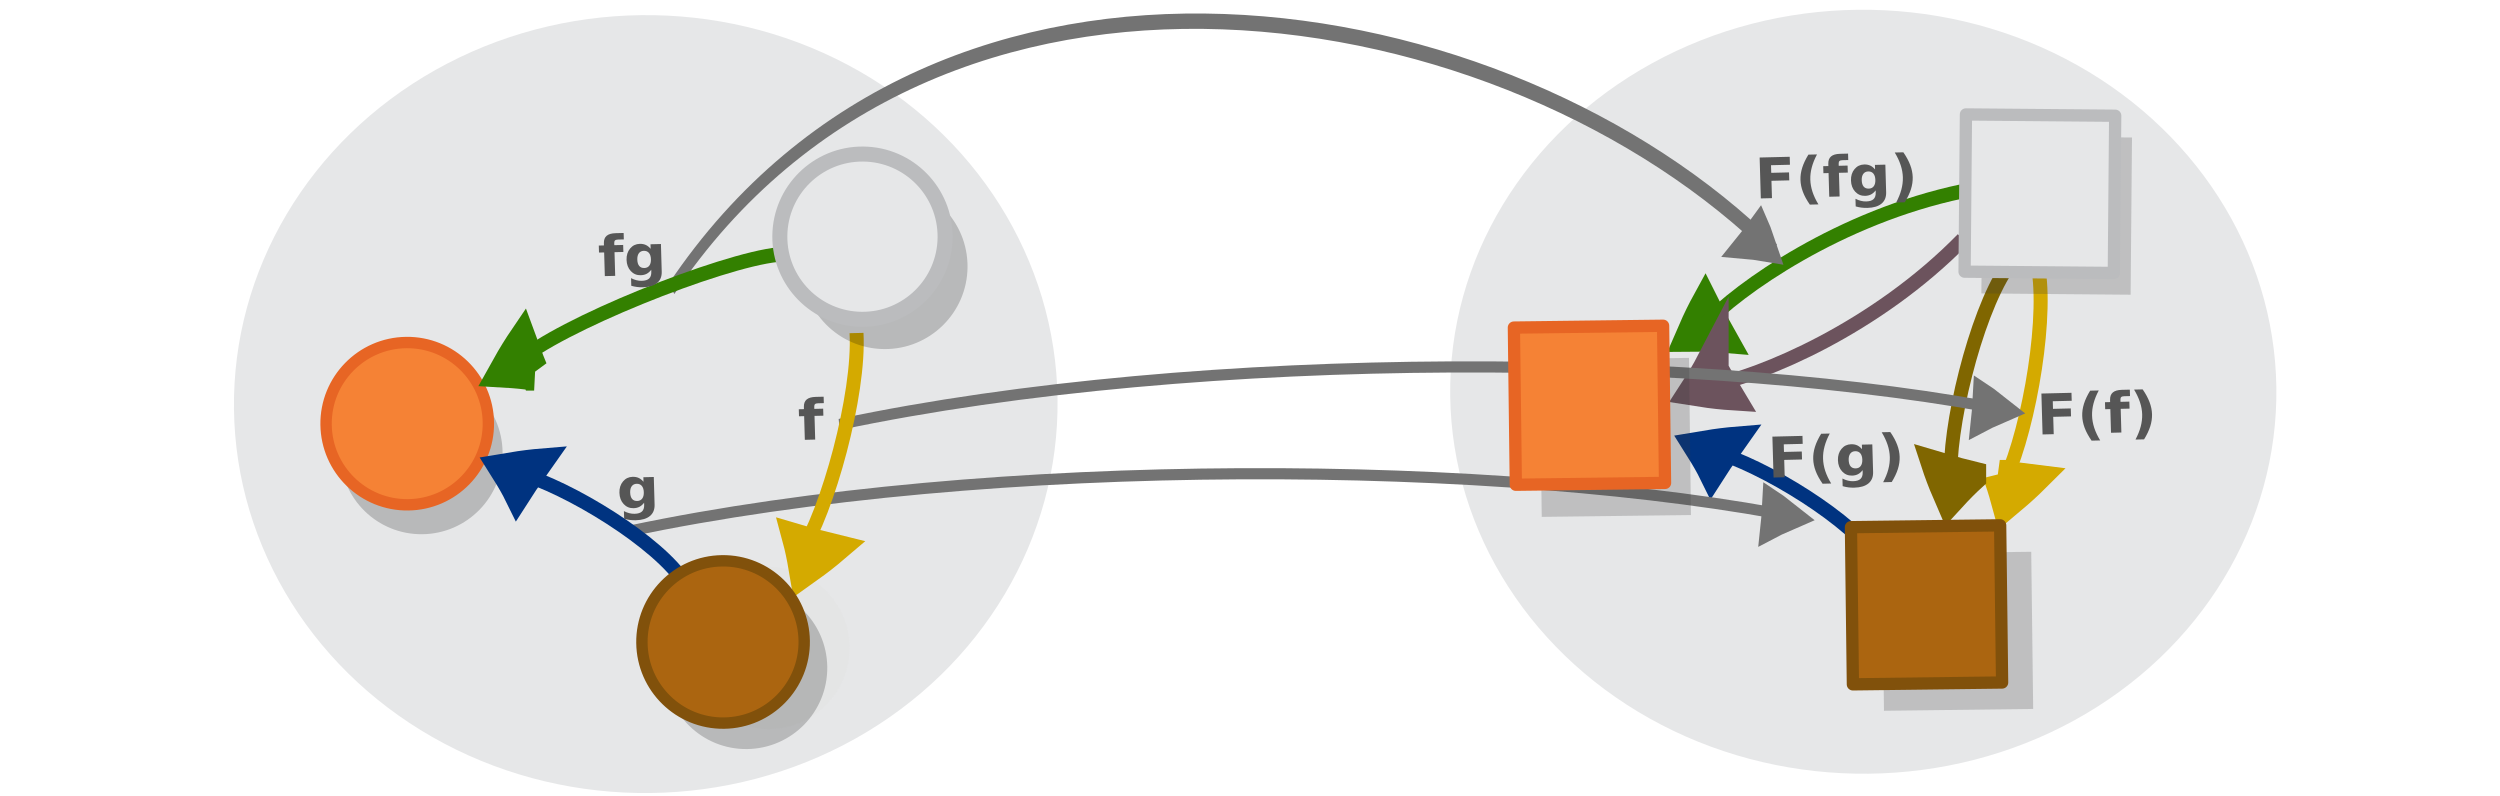 <?xml version="1.0" encoding="UTF-8" standalone="no"?>
<svg
   viewBox="0 0 595.3 189.5"
   version="1.1"
   id="svg15613"
   sodipodi:docname="functor_laws_composition.svg"
   inkscape:version="1.2.2 (1:1.2.2+202212051552+b0a8486541)"
   xmlns:inkscape="http://www.inkscape.org/namespaces/inkscape"
   xmlns:sodipodi="http://sodipodi.sourceforge.net/DTD/sodipodi-0.dtd"
   xmlns="http://www.w3.org/2000/svg"
   xmlns:svg="http://www.w3.org/2000/svg"
   xmlns:rdf="http://www.w3.org/1999/02/22-rdf-syntax-ns#"
   xmlns:cc="http://creativecommons.org/ns#"
   xmlns:dc="http://purl.org/dc/elements/1.1/">
  <defs
     id="defs15617" />
  <sodipodi:namedview
     pagecolor="#ffffff"
     bordercolor="#666666"
     borderopacity="1"
     objecttolerance="10"
     gridtolerance="10"
     guidetolerance="10"
     inkscape:pageopacity="0"
     inkscape:pageshadow="2"
     inkscape:window-width="1920"
     inkscape:window-height="1024"
     id="namedview15615"
     showgrid="false"
     inkscape:zoom="1.1470983"
     inkscape:cx="433.70302"
     inkscape:cy="269.37534"
     inkscape:window-x="0"
     inkscape:window-y="0"
     inkscape:window-maximized="1"
     inkscape:current-layer="svg15613"
     inkscape:showpageshadow="2"
     inkscape:pagecheckerboard="0"
     inkscape:deskcolor="#d1d1d1"
     inkscape:lockguides="false" />
  <g
     id="g42748"
     transform="matrix(2.045,-0.138,0.147,1.935,-427.349,-84.177)" />
  <g
     id="g42748-8"
     transform="matrix(2.045,-0.138,0.147,1.935,55.996,-110.709)" />
  <g
     id="g42748-6"
     transform="matrix(1.6,0.004,0.004,1.505,-291.587,-50.703)" />
  <g
     id="g42748-8-2"
     transform="matrix(1.6,0.004,0.004,1.505,86.3,-45.056)" />
  <ellipse
     style="fill:#e6e7e8;stroke:none;stroke-width:2.316;stroke-miterlimit:10;stroke-dasharray:none;stroke-opacity:1"
     id="circle15601-9-4-4-6"
     cy="98.114"
     cx="152.566"
     rx="98.062"
     ry="92.619"
     transform="rotate(-0.708)" />
  <ellipse
     style="fill:#e6e7e8;stroke:none;stroke-width:2.299;stroke-miterlimit:10;stroke-dasharray:none;stroke-opacity:1"
     id="circle15601-9-4-4-1-8"
     cy="98.147"
     cx="442.31"
     rx="98.362"
     ry="90.954"
     transform="matrix(1,-0.011,0.014,1,0,0)" />
  <circle
     style="opacity:0.284;fill:#dedede;fill-opacity:1;stroke:none;stroke-width:2.708;stroke-miterlimit:10;stroke-opacity:1"
     id="circle15605-2-0"
     r="19.316"
     cy="156.541"
     cx="181.088"
     transform="rotate(-0.708)" />
  <g
     inkscape:transform-center-y="-31.833191"
     inkscape:transform-center-x="-10.523684"
     transform="matrix(-0.038,0.305,-0.382,-0.03,573.867,30.527)"
     id="g1482-7-0-1-0-3-6"
     style="display:inline;fill:#dddddd;stroke:#d4aa00;stroke-width:6.389;stroke-miterlimit:10">
    <path
       d="m 292.234,226.645 c 6.467,-2.722 13.228,-5.137 20.177,-7.399 -5.952,-4.636 -12.228,-9.1 -18.828,-13.392 -0.447,7.263 -0.455,12.969 -1.349,20.792 z"
       id="path1478-7-9-0-19-0-1"
       inkscape:connector-curvature="0"
       style="stroke:#d4aa00;stroke-width:21.843" />
    <path
       transform="matrix(0.896,0,0,0.817,18.384,154.236)"
       sodipodi:nodetypes="cc"
       d="M 127.386,78.378 C 176.957,66.302 277.685,72.076 317.498,86.173"
       id="path1480-1-3-1-5-7-5-4"
       inkscape:connector-curvature="0"
       style="fill:none;stroke:#d4aa00;stroke-width:10.649;paint-order:markers fill stroke" />
  </g>
  <g
     inkscape:transform-center-y="-5.9396473"
     inkscape:transform-center-x="-14.184564"
     transform="matrix(-0.23,-0.158,-0.236,0.309,528.189,85.307)"
     id="g1482-7-0-1-0-3-5-7-9"
     style="display:inline;fill:#dddddd;stroke:#003380;stroke-width:6.389;stroke-miterlimit:10">
    <path
       d="m 284.347,230.996 c 6.66,-2.619 13.626,-4.941 20.787,-7.115 -6.175,-4.505 -12.683,-8.844 -19.525,-13.019 -0.416,7.033 -0.389,12.559 -1.262,20.133 z"
       id="path1478-7-9-0-19-0-0-2-4"
       inkscape:connector-curvature="0"
       style="stroke:#003380;stroke-width:21.843" />
    <path
       transform="matrix(0.896,0,0,0.817,18.384,154.236)"
       sodipodi:nodetypes="cc"
       d="M 127.386,78.378 C 176.957,66.302 277.685,72.076 317.498,86.173"
       id="path1480-1-3-1-5-7-4-7-9"
       inkscape:connector-curvature="0"
       style="fill:none;fill-opacity:1;stroke:#003380;stroke-width:10.649;stroke-opacity:1;paint-order:markers fill stroke" />
  </g>
  <g
     inkscape:transform-center-y="-32.790189"
     inkscape:transform-center-x="0.98121171"
     transform="matrix(-0.091,0.292,0.355,0.156,412.377,-8.894)"
     id="g1482-7-0-1-0-3-1-1"
     style="display:inline;fill:#dddddd;stroke:#806600;stroke-width:6.389;stroke-miterlimit:10">
    <path
       d="m 292.524,234.317 c 6.881,-3.028 14.032,-5.77 21.36,-8.373 -5.616,-4.24 -11.579,-8.293 -17.891,-12.16 -1.187,7.171 -1.769,12.786 -3.469,20.532 z"
       id="path1478-7-9-0-19-0-5-1"
       inkscape:connector-curvature="0"
       style="stroke:#806600;stroke-width:21.843" />
    <path
       sodipodi:nodetypes="cc"
       d="M 127.386,78.378 C 176.957,66.302 277.685,72.076 317.498,86.173"
       id="path1480-1-3-1-5-7-9-5"
       inkscape:connector-curvature="0"
       style="fill:none;stroke:#806600;stroke-width:10.649;paint-order:markers fill stroke"
       transform="matrix(0.896,0,0,0.817,18.384,154.236)" />
  </g>
  <g
     inkscape:transform-center-y="-22.027315"
     inkscape:transform-center-x="-24.195199"
     transform="matrix(-0.275,0.133,0.129,0.366,460.008,-44.95)"
     id="g1482-7-0-1-0-3-1-1-8"
     style="display:inline;fill:#dddddd;stroke:#338000;stroke-width:6.389;stroke-miterlimit:10">
    <path
       d="m 292.524,234.317 c 6.881,-3.028 14.032,-5.77 21.36,-8.373 -5.616,-4.24 -11.579,-8.293 -17.891,-12.16 -1.187,7.171 -1.769,12.786 -3.469,20.532 z"
       id="path1478-7-9-0-19-0-5-1-4"
       inkscape:connector-curvature="0"
       style="stroke:#338000;stroke-width:21.843" />
    <path
       sodipodi:nodetypes="cc"
       d="M 64.98,79.814 C 173.064,57.181 277.685,72.076 317.498,86.173"
       id="path1480-1-3-1-5-7-9-5-7"
       inkscape:connector-curvature="0"
       style="fill:none;stroke:#338000;stroke-width:10.649;paint-order:markers fill stroke"
       transform="matrix(0.896,0,0,0.817,18.384,154.236)" />
  </g>
  <g
     inkscape:transform-center-y="-8.1527912"
     inkscape:transform-center-x="-31.653752"
     transform="matrix(-0.26,0.161,-0.24,-0.305,540.05,111.508)"
     id="g1482-7-0-1-0-3-1-1-8-2"
     style="display:inline;fill:#dddddd;stroke:#6c535d;stroke-width:6.389;stroke-miterlimit:10">
    <path
       d="m 292.524,234.317 c 6.881,-3.028 14.032,-5.77 21.36,-8.373 -5.616,-4.24 -11.579,-8.293 -17.891,-12.16 -1.187,7.171 -1.769,12.786 -3.469,20.532 z"
       id="path1478-7-9-0-19-0-5-1-4-4"
       inkscape:connector-curvature="0"
       style="stroke:#6c535d;stroke-width:21.843" />
    <path
       sodipodi:nodetypes="cc"
       d="M 64.98,79.814 C 173.064,57.181 277.685,72.076 317.498,86.173"
       id="path1480-1-3-1-5-7-9-5-7-0"
       inkscape:connector-curvature="0"
       style="fill:none;stroke:#6c535d;stroke-width:10.649;paint-order:markers fill stroke"
       transform="matrix(0.896,0,0,0.817,18.384,154.236)" />
  </g>
  <g
     style="display:inline;fill:#dddddd;stroke:#737373;stroke-width:11.485;stroke-miterlimit:10;stroke-dasharray:none;stroke-opacity:1"
     id="g1482-7-0-1-0-3-9-38-6-2"
     transform="matrix(0.23,-0.005,0.012,0.388,358.217,42.715)"
     inkscape:transform-center-x="8.0526407"
     inkscape:transform-center-y="-11.488653">
    <path
       style="stroke:#737373;stroke-width:18.121;stroke-miterlimit:10;stroke-dasharray:none;stroke-opacity:1"
       inkscape:connector-curvature="0"
       id="path1478-7-9-0-19-0-7-6-4-5"
       d="m 263.264,215.617 c 6.582,-1.972 13.447,-3.751 20.494,-5.436 -5.777,-2.872 -11.884,-5.621 -18.323,-8.249 -0.734,4.779 -0.968,8.525 -2.171,13.684 z" />
    <path
       style="fill:none;stroke:#737373;stroke-width:6.842;stroke-miterlimit:10;stroke-dasharray:none;stroke-opacity:1;paint-order:markers fill stroke"
       inkscape:connector-curvature="0"
       id="path1480-1-3-1-5-7-5-0-6-8"
       d="m -917.3,204.142 c 378.31,-42.245 909.064,-32.731 1216.574,7.907"
       sodipodi:nodetypes="cc" />
  </g>
  <g
     style="display:inline;fill:#dddddd;stroke:#737373;stroke-width:11.485;stroke-miterlimit:10;stroke-dasharray:none;stroke-opacity:1"
     id="g1482-7-0-1-0-3-9-38-6-2-6"
     transform="matrix(0.23,-0.005,0.012,0.388,408.356,17.283)"
     inkscape:transform-center-x="8.0526339"
     inkscape:transform-center-y="-11.488653">
    <path
       style="stroke:#737373;stroke-width:18.121;stroke-miterlimit:10;stroke-dasharray:none;stroke-opacity:1"
       inkscape:connector-curvature="0"
       id="path1478-7-9-0-19-0-7-6-4-5-2"
       d="m 263.264,215.617 c 6.582,-1.972 13.447,-3.751 20.494,-5.436 -5.777,-2.872 -11.884,-5.621 -18.323,-8.249 -0.734,4.779 -0.968,8.525 -2.171,13.684 z" />
    <path
       style="fill:none;stroke:#737373;stroke-width:6.842;stroke-miterlimit:10;stroke-dasharray:none;stroke-opacity:1;paint-order:markers fill stroke"
       inkscape:connector-curvature="0"
       id="path1480-1-3-1-5-7-5-0-6-8-9"
       d="m -917.3,204.142 c 378.31,-42.245 909.064,-32.731 1216.574,7.907"
       sodipodi:nodetypes="cc" />
  </g>
  <g
     style="display:inline;fill:#dddddd;stroke:#737373;stroke-width:11.485;stroke-miterlimit:10;stroke-dasharray:none;stroke-opacity:1"
     id="g1482-7-0-1-0-3-9-38-6-2-6-9"
     transform="matrix(0.225,0.045,-0.073,0.381,370.532,-34.476)"
     inkscape:transform-center-x="6.4757156"
     inkscape:transform-center-y="-7.8826948">
    <path
       style="stroke:#737373;stroke-width:18.121;stroke-miterlimit:10;stroke-dasharray:none;stroke-opacity:1"
       inkscape:connector-curvature="0"
       id="path1478-7-9-0-19-0-7-6-4-5-2-0"
       d="m 268.492,211.334 c 7.31,-0.501 14.77,-0.762 22.346,-0.897 -3.72,-3.89 -7.82,-7.732 -12.302,-11.528 -3.486,4.344 -5.897,7.819 -10.045,12.425 z" />
    <path
       style="fill:none;stroke:#737373;stroke-width:9.524;stroke-miterlimit:10;stroke-dasharray:none;stroke-opacity:1;paint-order:markers fill stroke"
       inkscape:connector-curvature="0"
       id="path1480-1-3-1-5-7-5-0-6-8-9-8"
       d="M -816.902,367.519 C -622.027,95.285 -23.004,85.502 299.274,212.049"
       sodipodi:nodetypes="cc" />
  </g>
  <rect
     style="opacity:0.23;fill:#3a3a3a;fill-opacity:1;stroke:#cccccc;stroke-width:0;stroke-linecap:round;stroke-linejoin:round;stroke-miterlimit:10;stroke-dasharray:none;stroke-dashoffset:0;stroke-opacity:1"
     id="rect24164-1-7-9"
     width="35.531"
     height="37.427"
     x="446.485"
     y="137.355"
     transform="rotate(-0.708)" />
  <rect
     style="opacity:0.23;fill:#3a3a3a;fill-opacity:1;stroke:#cccccc;stroke-width:0;stroke-linecap:round;stroke-linejoin:round;stroke-miterlimit:10;stroke-dasharray:none;stroke-dashoffset:0;stroke-opacity:1"
     id="rect24164-1-2"
     width="35.531"
     height="37.427"
     x="365.569"
     y="90.182"
     transform="rotate(-0.708)" />
  <g
     id="g58203"
     transform="matrix(1.142,0.083,-0.083,1.142,2.068,-26.331)">
    <circle
       style="opacity:0.203;fill:#030303;fill-opacity:1;stroke:none;stroke-width:2.366;stroke-miterlimit:10"
       id="circle15603-3-6-5"
       r="16.876"
       cy="118.265"
       cx="84.387"
       transform="rotate(-4.861)" />
    <circle
       style="fill:#f58235;stroke:#e76524;stroke-width:2.366;stroke-miterlimit:10"
       id="circle15603-3-1"
       r="16.876"
       cy="112.115"
       cx="81.509"
       transform="rotate(-4.861)" />
  </g>
  <g
     inkscape:transform-center-y="-34.477728"
     inkscape:transform-center-x="-16.457217"
     transform="matrix(-0.065,0.312,-0.375,-0.074,294.419,54.106)"
     id="g1482-7-0-1-0-3-15"
     style="display:inline;fill:#dddddd;stroke:#d4aa00;stroke-width:6.389;stroke-miterlimit:10">
    <path
       d="m 292.234,226.645 c 6.467,-2.722 13.228,-5.137 20.177,-7.399 -5.952,-4.636 -12.228,-9.1 -18.828,-13.392 -0.447,7.263 -0.455,12.969 -1.349,20.792 z"
       id="path1478-7-9-0-19-0-9"
       inkscape:connector-curvature="0"
       style="stroke:#d4aa00;stroke-width:21.843" />
    <path
       transform="matrix(0.896,0,0,0.817,18.384,154.236)"
       sodipodi:nodetypes="cc"
       d="M 127.386,78.378 C 176.957,66.302 277.685,72.076 317.498,86.173"
       id="path1480-1-3-1-5-7-8"
       inkscape:connector-curvature="0"
       style="fill:none;stroke:#d4aa00;stroke-width:10.649;paint-order:markers fill stroke" />
  </g>
  <g
     inkscape:transform-center-y="-5.9396474"
     inkscape:transform-center-x="-14.184573"
     transform="matrix(-0.23,-0.158,-0.236,0.309,243.741,90.514)"
     id="g1482-7-0-1-0-3-5-7-1"
     style="display:inline;fill:#dddddd;stroke:#003380;stroke-width:6.389;stroke-miterlimit:10">
    <path
       d="m 284.347,230.996 c 6.66,-2.619 13.626,-4.941 20.787,-7.115 -6.175,-4.505 -12.683,-8.844 -19.525,-13.019 -0.416,7.033 -0.389,12.559 -1.262,20.133 z"
       id="path1478-7-9-0-19-0-0-2-0"
       inkscape:connector-curvature="0"
       style="stroke:#003380;stroke-width:21.843" />
    <path
       transform="matrix(0.896,0,0,0.817,18.384,154.236)"
       sodipodi:nodetypes="cc"
       d="M 127.386,78.378 C 176.957,66.302 277.685,72.076 317.498,86.173"
       id="path1480-1-3-1-5-7-4-7-3"
       inkscape:connector-curvature="0"
       style="fill:none;fill-opacity:1;stroke:#003380;stroke-width:10.649;stroke-opacity:1;paint-order:markers fill stroke" />
  </g>
  <g
     inkscape:transform-center-y="-20.267871"
     inkscape:transform-center-x="-31.004222"
     transform="matrix(-0.292,0.117,0.087,0.382,192.244,-35.084)"
     id="g1482-7-0-1-0-3-1"
     style="display:inline;fill:#dddddd;stroke:#338000;stroke-width:6.389;stroke-miterlimit:10">
    <path
       d="m 292.524,234.317 c 6.881,-3.028 14.032,-5.77 21.36,-8.373 -5.616,-4.24 -11.579,-8.293 -17.891,-12.16 -1.187,7.171 -1.769,12.786 -3.469,20.532 z"
       id="path1478-7-9-0-19-0-5"
       inkscape:connector-curvature="0"
       style="stroke:#338000;stroke-width:21.843" />
    <path
       sodipodi:nodetypes="cc"
       d="M 80.041,84.07 C 129.612,71.993 277.685,72.076 317.498,86.173"
       id="path1480-1-3-1-5-7-9"
       inkscape:connector-curvature="0"
       style="fill:none;stroke:#338000;stroke-width:10.649;paint-order:markers fill stroke"
       transform="matrix(0.896,0,0,0.817,18.384,154.236)" />
  </g>
  <g
     id="g58125"
     transform="matrix(1.143,0.067,-0.067,1.143,-30.449,-25.948)">
    <circle
       style="opacity:0.203;fill:#030303;fill-opacity:1;stroke:none;stroke-width:3.124;stroke-miterlimit:10;stroke-dasharray:none;stroke-opacity:1"
       id="circle15601-9-4-6-6"
       r="17.186"
       cy="76.247"
       cx="211.297"
       transform="rotate(-2.858)" />
    <circle
       style="fill:#e6e7e8;stroke:#bbbcbe;stroke-width:3.124;stroke-miterlimit:10;stroke-dasharray:none;stroke-opacity:1"
       id="circle15601-9-4-48"
       r="17.186"
       cy="70.097"
       cx="206.578"
       transform="rotate(-2.858)" />
  </g>
  <g
     id="g58234"
     transform="matrix(1.142,0.083,-0.083,1.142,-4.809,-22.289)">
    <circle
       style="opacity:0.203;fill:#030303;fill-opacity:1;stroke:none;stroke-width:2.366;stroke-miterlimit:10"
       id="circle15603-3-6-5-1"
       r="16.876"
       cy="160.314"
       cx="157.408"
       transform="rotate(-4.861)" />
    <circle
       style="fill:#ab6510;fill-opacity:1;stroke:#81510b;stroke-width:2.366;stroke-miterlimit:10;stroke-opacity:1"
       id="circle15605-44"
       r="16.876"
       cy="154.858"
       cx="152.679"
       transform="rotate(-4.861)" />
  </g>
  <rect
     style="fill:#f58235;fill-opacity:1;stroke:#e76524;stroke-width:2.926;stroke-linecap:round;stroke-linejoin:round;stroke-miterlimit:10;stroke-dasharray:none;stroke-dashoffset:0;stroke-opacity:1"
     id="rect24164-17"
     width="35.531"
     height="37.427"
     x="359.496"
     y="82.453"
     transform="rotate(-0.708)" />
  <rect
     style="fill:#ab6510;fill-opacity:1;stroke:#81510b;stroke-width:2.926;stroke-linecap:round;stroke-linejoin:round;stroke-miterlimit:10;stroke-dasharray:none;stroke-dashoffset:0;stroke-opacity:1"
     id="rect24164-8-5"
     width="35.531"
     height="37.427"
     x="439.164"
     y="130.969"
     transform="rotate(-0.708)" />
  <g
     id="g58129"
     transform="matrix(1.143,0.067,-0.067,1.143,-71.843,-39.595)">
    <rect
       style="opacity:0.23;fill:#3a3a3a;fill-opacity:1;stroke:#cccccc;stroke-width:0;stroke-linecap:round;stroke-linejoin:round;stroke-miterlimit:10;stroke-dasharray:none;stroke-dashoffset:0;stroke-opacity:1"
       id="rect24164-1-7-5-6"
       width="31.042"
       height="32.698"
       x="475.628"
       y="58.789"
       transform="rotate(-2.858)" />
    <rect
       style="fill:#e6e7e8;fill-opacity:1;stroke:#bbbcbe;stroke-width:2.556;stroke-linecap:round;stroke-linejoin:round;stroke-miterlimit:10;stroke-dasharray:none;stroke-dashoffset:0;stroke-opacity:1"
       id="rect24164-8-7-7"
       width="31.042"
       height="32.698"
       x="472.096"
       y="54.292"
       transform="rotate(-2.858)" />
  </g>
  <g
     aria-label="f"
     transform="matrix(1.176,-0.029,0.032,1.113,111.1,-172.399)"
     id="text5955"
     style="font-size:12.005px;line-height:1.25;font-family:'HVD Comic Serif Pro';-inkscape-font-specification:'HVD Comic Serif Pro';letter-spacing:0px;word-spacing:0px;fill:#565656;stroke-width:0.3">
    <path
       d="m 65.728,241.479 v 1.378 H 64.567 q -0.445,0 -0.621,0.164 -0.176,0.158 -0.176,0.557 v 0.457 h 1.794 v 1.501 h -1.794 v 5.065 h -2.099 v -5.065 h -1.043 v -1.501 h 1.043 v -0.457 q 0,-1.073 0.598,-1.583 0.598,-0.516 1.852,-0.516 z"
       style="font-weight:bold;font-family:sans-serif;-inkscape-font-specification:'sans-serif Bold'"
       id="path63997" />
  </g>
  <g
     aria-label="g"
     transform="matrix(1.176,-0.029,0.032,1.113,129.821,-181.974)"
     id="text5955-4"
     style="font-size:12.005px;line-height:1.25;font-family:'HVD Comic Serif Pro';-inkscape-font-specification:'HVD Comic Serif Pro';letter-spacing:0px;word-spacing:0px;fill:#565656;stroke-width:0.3">
    <path
       d="m 12.642,271.382 q -0.434,0.574 -0.955,0.844 -0.522,0.27 -1.208,0.27 -1.202,0 -1.987,-0.944 -0.785,-0.95 -0.785,-2.415 0,-1.471 0.785,-2.409 0.785,-0.944 1.987,-0.944 0.686,0 1.208,0.27 0.522,0.27 0.955,0.85 v -0.973 h 2.11 v 5.903 q 0,1.583 -1.002,2.415 -0.997,0.838 -2.896,0.838 -0.615,0 -1.19,-0.094 -0.574,-0.094 -1.155,-0.287 v -1.635 q 0.551,0.317 1.079,0.469 0.528,0.158 1.061,0.158 1.032,0 1.512,-0.451 0.481,-0.451 0.481,-1.413 z m -1.383,-4.086 q -0.651,0 -1.014,0.481 -0.363,0.481 -0.363,1.36 0,0.903 0.352,1.372 0.352,0.463 1.026,0.463 0.657,0 1.02,-0.481 0.363,-0.481 0.363,-1.354 0,-0.879 -0.363,-1.36 -0.363,-0.481 -1.02,-0.481 z"
       style="font-weight:bold;font-family:sans-serif;-inkscape-font-specification:'sans-serif Bold'"
       id="path63994" />
  </g>
  <g
     aria-label="fg"
     transform="matrix(1.176,-0.029,0.032,1.113,104.715,-169.208)"
     id="text5977"
     style="font-size:12.005px;line-height:1.25;font-family:'HVD Comic Serif Pro';-inkscape-font-specification:'HVD Comic Serif Pro';letter-spacing:0px;word-spacing:0px;fill:#565656;stroke-width:0.3">
    <path
       d="m 31.717,202.7 v 1.378 h -1.161 q -0.445,0 -0.621,0.164 -0.176,0.158 -0.176,0.557 v 0.457 h 1.794 v 1.501 h -1.794 v 5.065 h -2.099 v -5.065 h -1.043 v -1.501 h 1.043 v -0.457 q 0,-1.073 0.598,-1.583 0.598,-0.516 1.852,-0.516 z"
       style="font-weight:bold;font-family:sans-serif;-inkscape-font-specification:'sans-serif Bold'"
       id="path63989" />
    <path
       d="m 37.087,210.707 q -0.434,0.574 -0.955,0.844 -0.522,0.27 -1.208,0.27 -1.202,0 -1.987,-0.944 -0.785,-0.95 -0.785,-2.415 0,-1.471 0.785,-2.409 0.785,-0.944 1.987,-0.944 0.686,0 1.208,0.27 0.522,0.27 0.955,0.85 v -0.973 h 2.11 v 5.903 q 0,1.583 -1.002,2.415 -0.997,0.838 -2.896,0.838 -0.615,0 -1.19,-0.094 -0.574,-0.094 -1.155,-0.287 v -1.635 q 0.551,0.317 1.079,0.469 0.528,0.158 1.061,0.158 1.032,0 1.512,-0.451 0.481,-0.451 0.481,-1.413 z m -1.383,-4.086 q -0.651,0 -1.014,0.481 -0.363,0.481 -0.363,1.36 0,0.903 0.352,1.372 0.352,0.463 1.026,0.463 0.657,0 1.02,-0.481 0.363,-0.481 0.363,-1.354 0,-0.879 -0.363,-1.36 -0.363,-0.481 -1.02,-0.481 z"
       style="font-weight:bold;font-family:sans-serif;-inkscape-font-specification:'sans-serif Bold'"
       id="path63991" />
  </g>
  <g
     aria-label="F(f)"
     transform="matrix(1.176,-0.029,0.032,1.113,-35.93,-155.377)"
     id="text5977-2"
     style="font-size:12.005px;line-height:1.25;font-family:'HVD Comic Serif Pro';-inkscape-font-specification:'HVD Comic Serif Pro';letter-spacing:0px;word-spacing:0px;fill:#565656;stroke-width:0.3">
    <path
       d="m 437.501,235.198 h 6.09 v 1.706 h -3.834 v 1.63 h 3.605 v 1.706 h -3.605 v 3.711 h -2.257 z"
       style="font-weight:bold;font-family:sans-serif;-inkscape-font-specification:'sans-serif Bold'"
       id="path64020" />
    <path
       d="m 449.125,245.533 h -1.741 q -0.897,-1.448 -1.325,-2.749 -0.428,-1.307 -0.428,-2.591 0,-1.284 0.428,-2.597 0.434,-1.319 1.325,-2.755 h 1.741 q -0.75,1.389 -1.125,2.72 -0.375,1.325 -0.375,2.62 0,1.295 0.369,2.626 0.375,1.331 1.131,2.726 z"
       style="font-weight:bold;font-family:sans-serif;-inkscape-font-specification:'sans-serif Bold'"
       id="path64022" />
    <path
       d="m 455.415,234.829 v 1.378 h -1.161 q -0.446,0 -0.621,0.164 -0.176,0.158 -0.176,0.557 v 0.457 h 1.794 v 1.501 h -1.794 v 5.065 h -2.099 v -5.065 h -1.043 v -1.501 h 1.043 v -0.457 q 0,-1.073 0.598,-1.583 0.598,-0.516 1.852,-0.516 z"
       style="font-weight:bold;font-family:sans-serif;-inkscape-font-specification:'sans-serif Bold'"
       id="path64024" />
    <path
       d="m 456.271,245.533 q 0.75,-1.395 1.125,-2.726 0.375,-1.331 0.375,-2.626 0,-1.295 -0.375,-2.62 -0.375,-1.331 -1.125,-2.72 h 1.741 q 0.891,1.436 1.319,2.755 0.434,1.313 0.434,2.597 0,1.284 -0.428,2.591 -0.428,1.301 -1.325,2.749 z"
       style="font-weight:bold;font-family:sans-serif;-inkscape-font-specification:'sans-serif Bold'"
       id="path64026" />
  </g>
  <g
     aria-label="F(g)"
     transform="matrix(1.176,-0.029,0.032,1.113,-4.014,-171.334)"
     id="text5977-2-8"
     style="font-size:12.005px;line-height:1.25;font-family:'HVD Comic Serif Pro';-inkscape-font-specification:'HVD Comic Serif Pro';letter-spacing:0px;word-spacing:0px;fill:#565656;stroke-width:0.3">
    <path
       d="m 355.309,256.611 h 6.09 v 1.706 h -3.834 v 1.63 h 3.605 v 1.706 h -3.605 v 3.711 h -2.257 z"
       style="font-weight:bold;font-family:sans-serif;-inkscape-font-specification:'sans-serif Bold'"
       id="path64011" />
    <path
       d="m 366.933,266.945 h -1.741 q -0.897,-1.448 -1.325,-2.749 -0.428,-1.307 -0.428,-2.591 0,-1.284 0.428,-2.597 0.434,-1.319 1.325,-2.755 h 1.741 q -0.75,1.389 -1.125,2.72 -0.375,1.325 -0.375,2.62 0,1.295 0.369,2.626 0.375,1.331 1.131,2.726 z"
       style="font-weight:bold;font-family:sans-serif;-inkscape-font-specification:'sans-serif Bold'"
       id="path64013" />
    <path
       d="m 373.369,264.249 q -0.434,0.574 -0.955,0.844 -0.522,0.27 -1.208,0.27 -1.202,0 -1.987,-0.944 -0.785,-0.95 -0.785,-2.415 0,-1.471 0.785,-2.409 0.785,-0.944 1.987,-0.944 0.686,0 1.208,0.27 0.522,0.27 0.955,0.85 v -0.973 h 2.11 v 5.903 q 0,1.583 -1.002,2.415 -0.997,0.838 -2.896,0.838 -0.615,0 -1.19,-0.094 -0.574,-0.094 -1.155,-0.287 v -1.635 q 0.551,0.317 1.079,0.469 0.528,0.158 1.061,0.158 1.032,0 1.512,-0.451 0.481,-0.451 0.481,-1.413 z m -1.383,-4.086 q -0.651,0 -1.014,0.481 -0.363,0.481 -0.363,1.36 0,0.903 0.352,1.372 0.352,0.463 1.026,0.463 0.657,0 1.02,-0.481 0.363,-0.481 0.363,-1.354 0,-0.879 -0.363,-1.36 -0.363,-0.481 -1.02,-0.481 z"
       style="font-weight:bold;font-family:sans-serif;-inkscape-font-specification:'sans-serif Bold'"
       id="path64015" />
    <path
       d="m 377.449,266.945 q 0.75,-1.395 1.125,-2.726 0.375,-1.331 0.375,-2.626 0,-1.295 -0.375,-2.62 -0.375,-1.331 -1.125,-2.72 h 1.741 q 0.891,1.436 1.319,2.755 0.434,1.313 0.434,2.597 0,1.284 -0.428,2.591 -0.428,1.301 -1.325,2.749 z"
       style="font-weight:bold;font-family:sans-serif;-inkscape-font-specification:'sans-serif Bold'"
       id="path64017" />
  </g>
  <g
     aria-label="F(fg)"
     transform="matrix(1.176,-0.029,0.032,1.113,-23.589,-164.737)"
     id="text5977-2-8-8"
     style="font-size:12.005px;line-height:1.25;font-family:'HVD Comic Serif Pro';-inkscape-font-specification:'HVD Comic Serif Pro';letter-spacing:0px;word-spacing:0px;fill:#565656;stroke-width:0.3">
    <path
       d="m 371.148,191.382 h 6.09 v 1.706 h -3.834 v 1.63 h 3.605 v 1.706 h -3.605 v 3.711 h -2.257 z"
       style="font-weight:bold;font-family:sans-serif;-inkscape-font-specification:'sans-serif Bold'"
       id="path64000" />
    <path
       d="m 382.772,201.716 h -1.741 q -0.897,-1.448 -1.325,-2.749 -0.428,-1.307 -0.428,-2.591 0,-1.284 0.428,-2.597 0.434,-1.319 1.325,-2.755 h 1.741 q -0.75,1.389 -1.125,2.72 -0.375,1.325 -0.375,2.62 0,1.295 0.369,2.626 0.375,1.331 1.131,2.726 z"
       style="font-weight:bold;font-family:sans-serif;-inkscape-font-specification:'sans-serif Bold'"
       id="path64002" />
    <path
       d="m 389.061,191.012 v 1.378 h -1.161 q -0.446,0 -0.621,0.164 -0.176,0.158 -0.176,0.557 v 0.457 h 1.794 v 1.501 h -1.794 v 5.065 h -2.099 v -5.065 h -1.043 v -1.501 h 1.043 v -0.457 q 0,-1.073 0.598,-1.583 0.598,-0.516 1.852,-0.516 z"
       style="font-weight:bold;font-family:sans-serif;-inkscape-font-specification:'sans-serif Bold'"
       id="path64004" />
    <path
       d="m 394.431,199.019 q -0.434,0.574 -0.955,0.844 -0.522,0.27 -1.208,0.27 -1.202,0 -1.987,-0.944 -0.785,-0.95 -0.785,-2.415 0,-1.471 0.785,-2.409 0.785,-0.944 1.987,-0.944 0.686,0 1.208,0.27 0.522,0.27 0.955,0.85 v -0.973 h 2.11 v 5.903 q 0,1.583 -1.002,2.415 -0.997,0.838 -2.896,0.838 -0.615,0 -1.19,-0.094 -0.574,-0.094 -1.155,-0.287 v -1.635 q 0.551,0.317 1.079,0.469 0.528,0.158 1.061,0.158 1.032,0 1.512,-0.451 0.481,-0.451 0.481,-1.413 z m -1.383,-4.086 q -0.651,0 -1.014,0.481 -0.363,0.481 -0.363,1.36 0,0.903 0.352,1.372 0.352,0.463 1.026,0.463 0.657,0 1.02,-0.481 0.363,-0.481 0.363,-1.354 0,-0.879 -0.363,-1.36 -0.363,-0.481 -1.02,-0.481 z"
       style="font-weight:bold;font-family:sans-serif;-inkscape-font-specification:'sans-serif Bold'"
       id="path64006" />
    <path
       d="m 398.511,201.716 q 0.75,-1.395 1.125,-2.726 0.375,-1.331 0.375,-2.626 0,-1.295 -0.375,-2.62 -0.375,-1.331 -1.125,-2.72 h 1.741 q 0.891,1.436 1.319,2.755 0.434,1.313 0.434,2.597 0,1.284 -0.428,2.591 -0.428,1.301 -1.325,2.749 z"
       style="font-weight:bold;font-family:sans-serif;-inkscape-font-specification:'sans-serif Bold'"
       id="path64008" />
  </g>
</svg>
